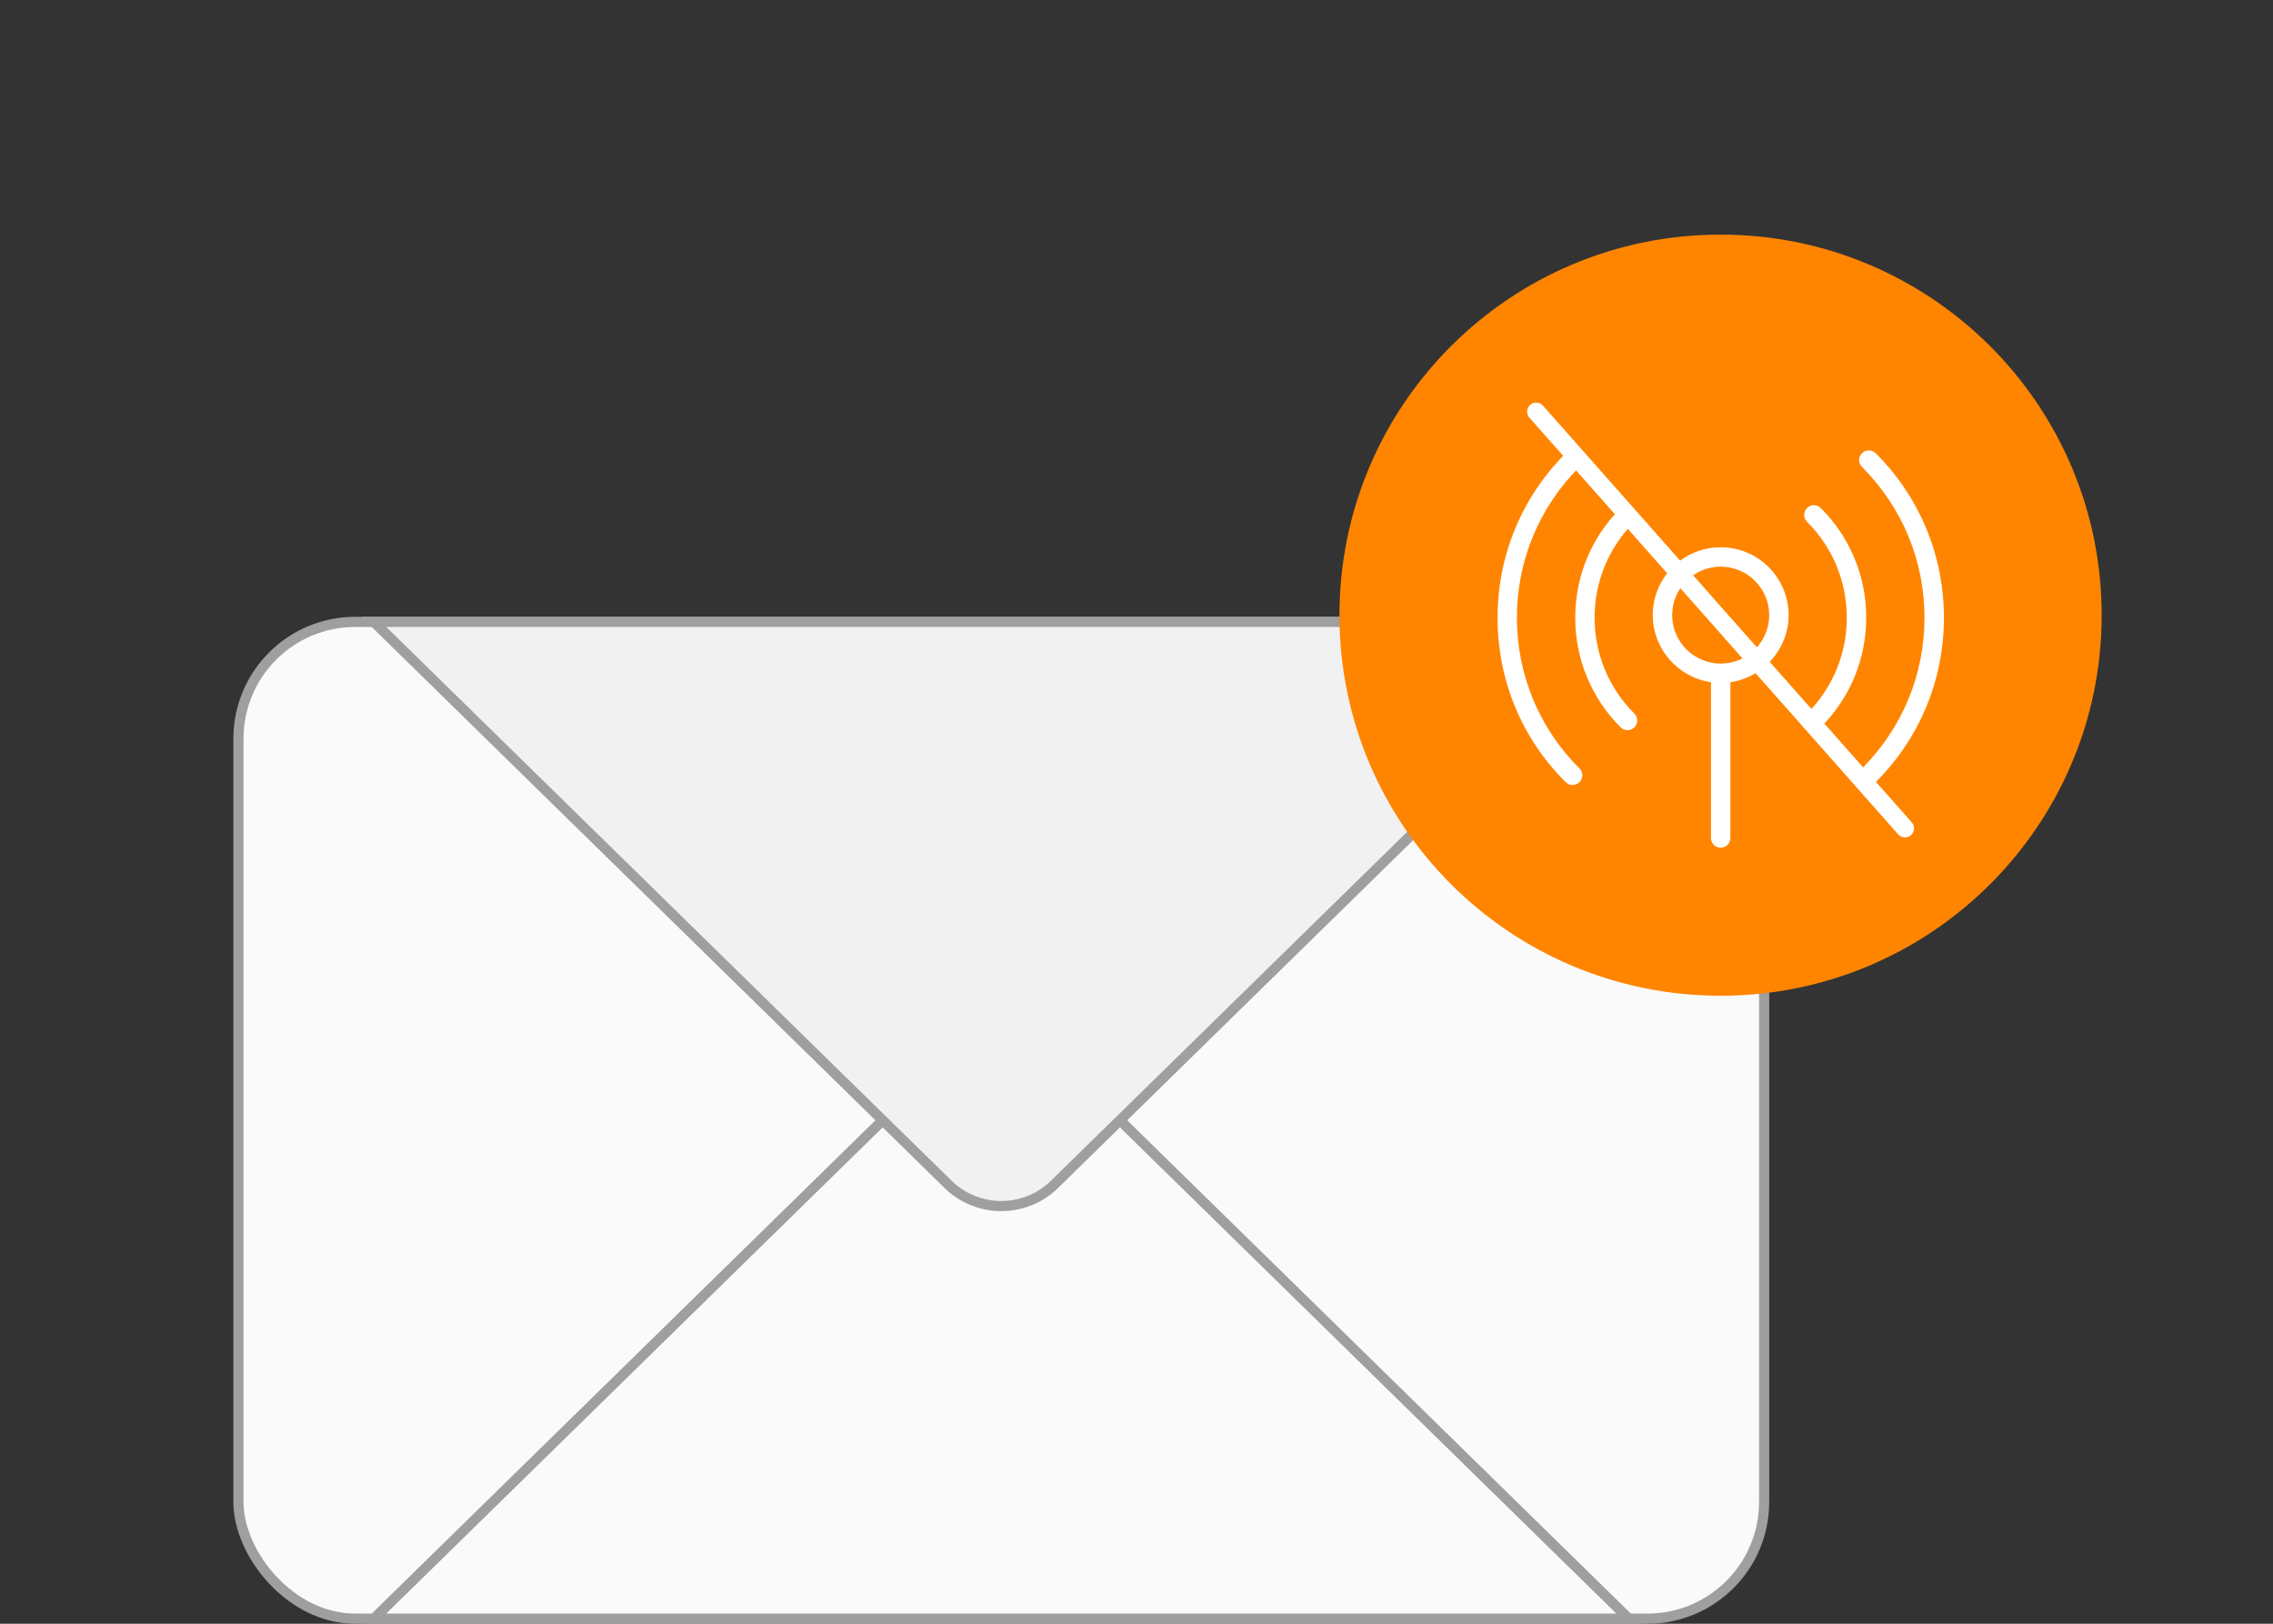 <svg width="112" height="80" viewBox="0 0 112 80" fill="none" xmlns="http://www.w3.org/2000/svg">
<rect x="0" y="0" width="112" height="80" fill="#333333" stroke="none"/>
<rect x="11.75" y="30.64" width="75.176" height="49.11" rx="5.75" fill="#FAFAFA" stroke="#9F9F9F" stroke-width="0.5"/>
<path d="M51.962 52.04L80.257 79.75L18.419 79.75L46.714 52.04C48.172 50.612 50.504 50.612 51.962 52.04Z" fill="#FAFAFA" stroke="#9F9F9F" stroke-width="0.5"/>
<path d="M46.714 58.35L18.419 30.64H80.257L51.962 58.35C50.504 59.778 48.172 59.778 46.714 58.35Z" fill="#F1F1F1" stroke="#9F9F9F" stroke-width="0.5"/>
<path d="M103.558 30.309C103.558 40.664 95.151 49.059 84.779 49.059C74.408 49.059 66 40.664 66 30.309C66 19.953 74.408 11.559 84.779 11.559C95.151 11.559 103.558 19.953 103.558 30.309Z" fill="#FF8500"/>
<g clip-path="url(#clip0_4274_3820)">
<path d="M92.255 38.606C92.193 38.606 92.132 38.583 92.085 38.536L91.747 38.199C91.702 38.154 91.677 38.094 91.677 38.03C91.677 37.966 91.702 37.906 91.747 37.861C93.734 35.877 94.828 33.239 94.828 30.433C94.828 27.628 93.733 24.99 91.747 23.006C91.56 22.82 91.56 22.517 91.747 22.331C91.837 22.241 91.957 22.192 92.085 22.192C92.213 22.192 92.333 22.241 92.424 22.331C94.592 24.495 95.785 27.373 95.785 30.433C95.785 33.494 94.592 36.372 92.424 38.535C92.376 38.583 92.316 38.606 92.255 38.606Z" fill="white"/>
<path d="M89.377 35.974C89.249 35.974 89.13 35.925 89.039 35.835C88.948 35.745 88.899 35.625 88.899 35.497C88.899 35.369 88.949 35.249 89.039 35.159C90.303 33.896 90.999 32.218 90.999 30.432C90.999 28.647 90.303 26.968 89.039 25.706C88.949 25.616 88.899 25.495 88.899 25.368C88.899 25.24 88.949 25.12 89.039 25.029C89.129 24.939 89.249 24.89 89.377 24.89C89.506 24.89 89.625 24.94 89.716 25.029C91.161 26.472 91.957 28.391 91.957 30.431C91.957 32.472 91.161 34.39 89.716 35.833C89.625 35.925 89.505 35.974 89.377 35.974Z" fill="white"/>
<path d="M77.487 38.677C77.347 38.677 77.216 38.616 77.124 38.511C74.977 36.369 73.789 33.495 73.791 30.432C73.793 27.369 74.986 24.492 77.149 22.332C77.239 22.241 77.359 22.192 77.487 22.192C77.614 22.192 77.734 22.241 77.825 22.331C78.012 22.517 78.012 22.82 77.825 23.006C75.838 24.991 74.744 27.628 74.744 30.433C74.744 33.237 75.837 35.873 77.821 37.856C77.911 37.942 77.966 38.068 77.966 38.198C77.965 38.463 77.751 38.677 77.487 38.677Z" fill="white"/>
<path d="M80.194 35.974C80.066 35.974 79.947 35.925 79.856 35.835C78.413 34.394 77.619 32.476 77.619 30.433C77.619 28.391 78.414 26.473 79.857 25.032C79.947 24.942 80.067 24.892 80.195 24.892C80.323 24.892 80.385 24.966 80.476 25.056C80.567 25.147 80.673 25.242 80.673 25.37C80.673 25.498 80.623 25.616 80.533 25.707C79.269 26.969 78.572 28.648 78.572 30.433C78.572 32.219 79.269 33.898 80.533 35.16C80.623 35.25 80.673 35.37 80.673 35.498C80.673 35.626 80.623 35.745 80.533 35.836C80.443 35.927 80.322 35.974 80.194 35.974Z" fill="white"/>
<path d="M84.785 41.765C84.521 41.765 84.307 41.551 84.307 41.287V33.611C82.681 33.377 81.438 31.966 81.438 30.306C81.438 28.463 82.939 26.964 84.785 26.964C86.631 26.964 88.132 28.463 88.132 30.306C88.132 31.966 86.889 33.377 85.263 33.611V41.287C85.263 41.551 85.049 41.765 84.785 41.765ZM84.785 27.919C83.466 27.919 82.394 28.99 82.394 30.306C82.394 31.623 83.466 32.694 84.785 32.694C86.103 32.694 87.176 31.623 87.176 30.306C87.176 28.99 86.104 27.919 84.785 27.919Z" fill="white"/>
<path fill-rule="evenodd" clip-rule="evenodd" d="M75.399 19.949C75.584 19.786 75.866 19.803 76.029 19.987L94.2 40.517C94.363 40.701 94.346 40.983 94.161 41.146C93.976 41.309 93.694 41.291 93.531 41.107L84.446 30.842L75.36 20.578C75.197 20.393 75.214 20.112 75.399 19.949Z" fill="white"/>
</g>
<defs>
<clipPath id="clip0_4274_3820">
<rect width="22.953" height="22.917" fill="white" transform="translate(73.303 18.85)"/>
</clipPath>
</defs>
</svg>
